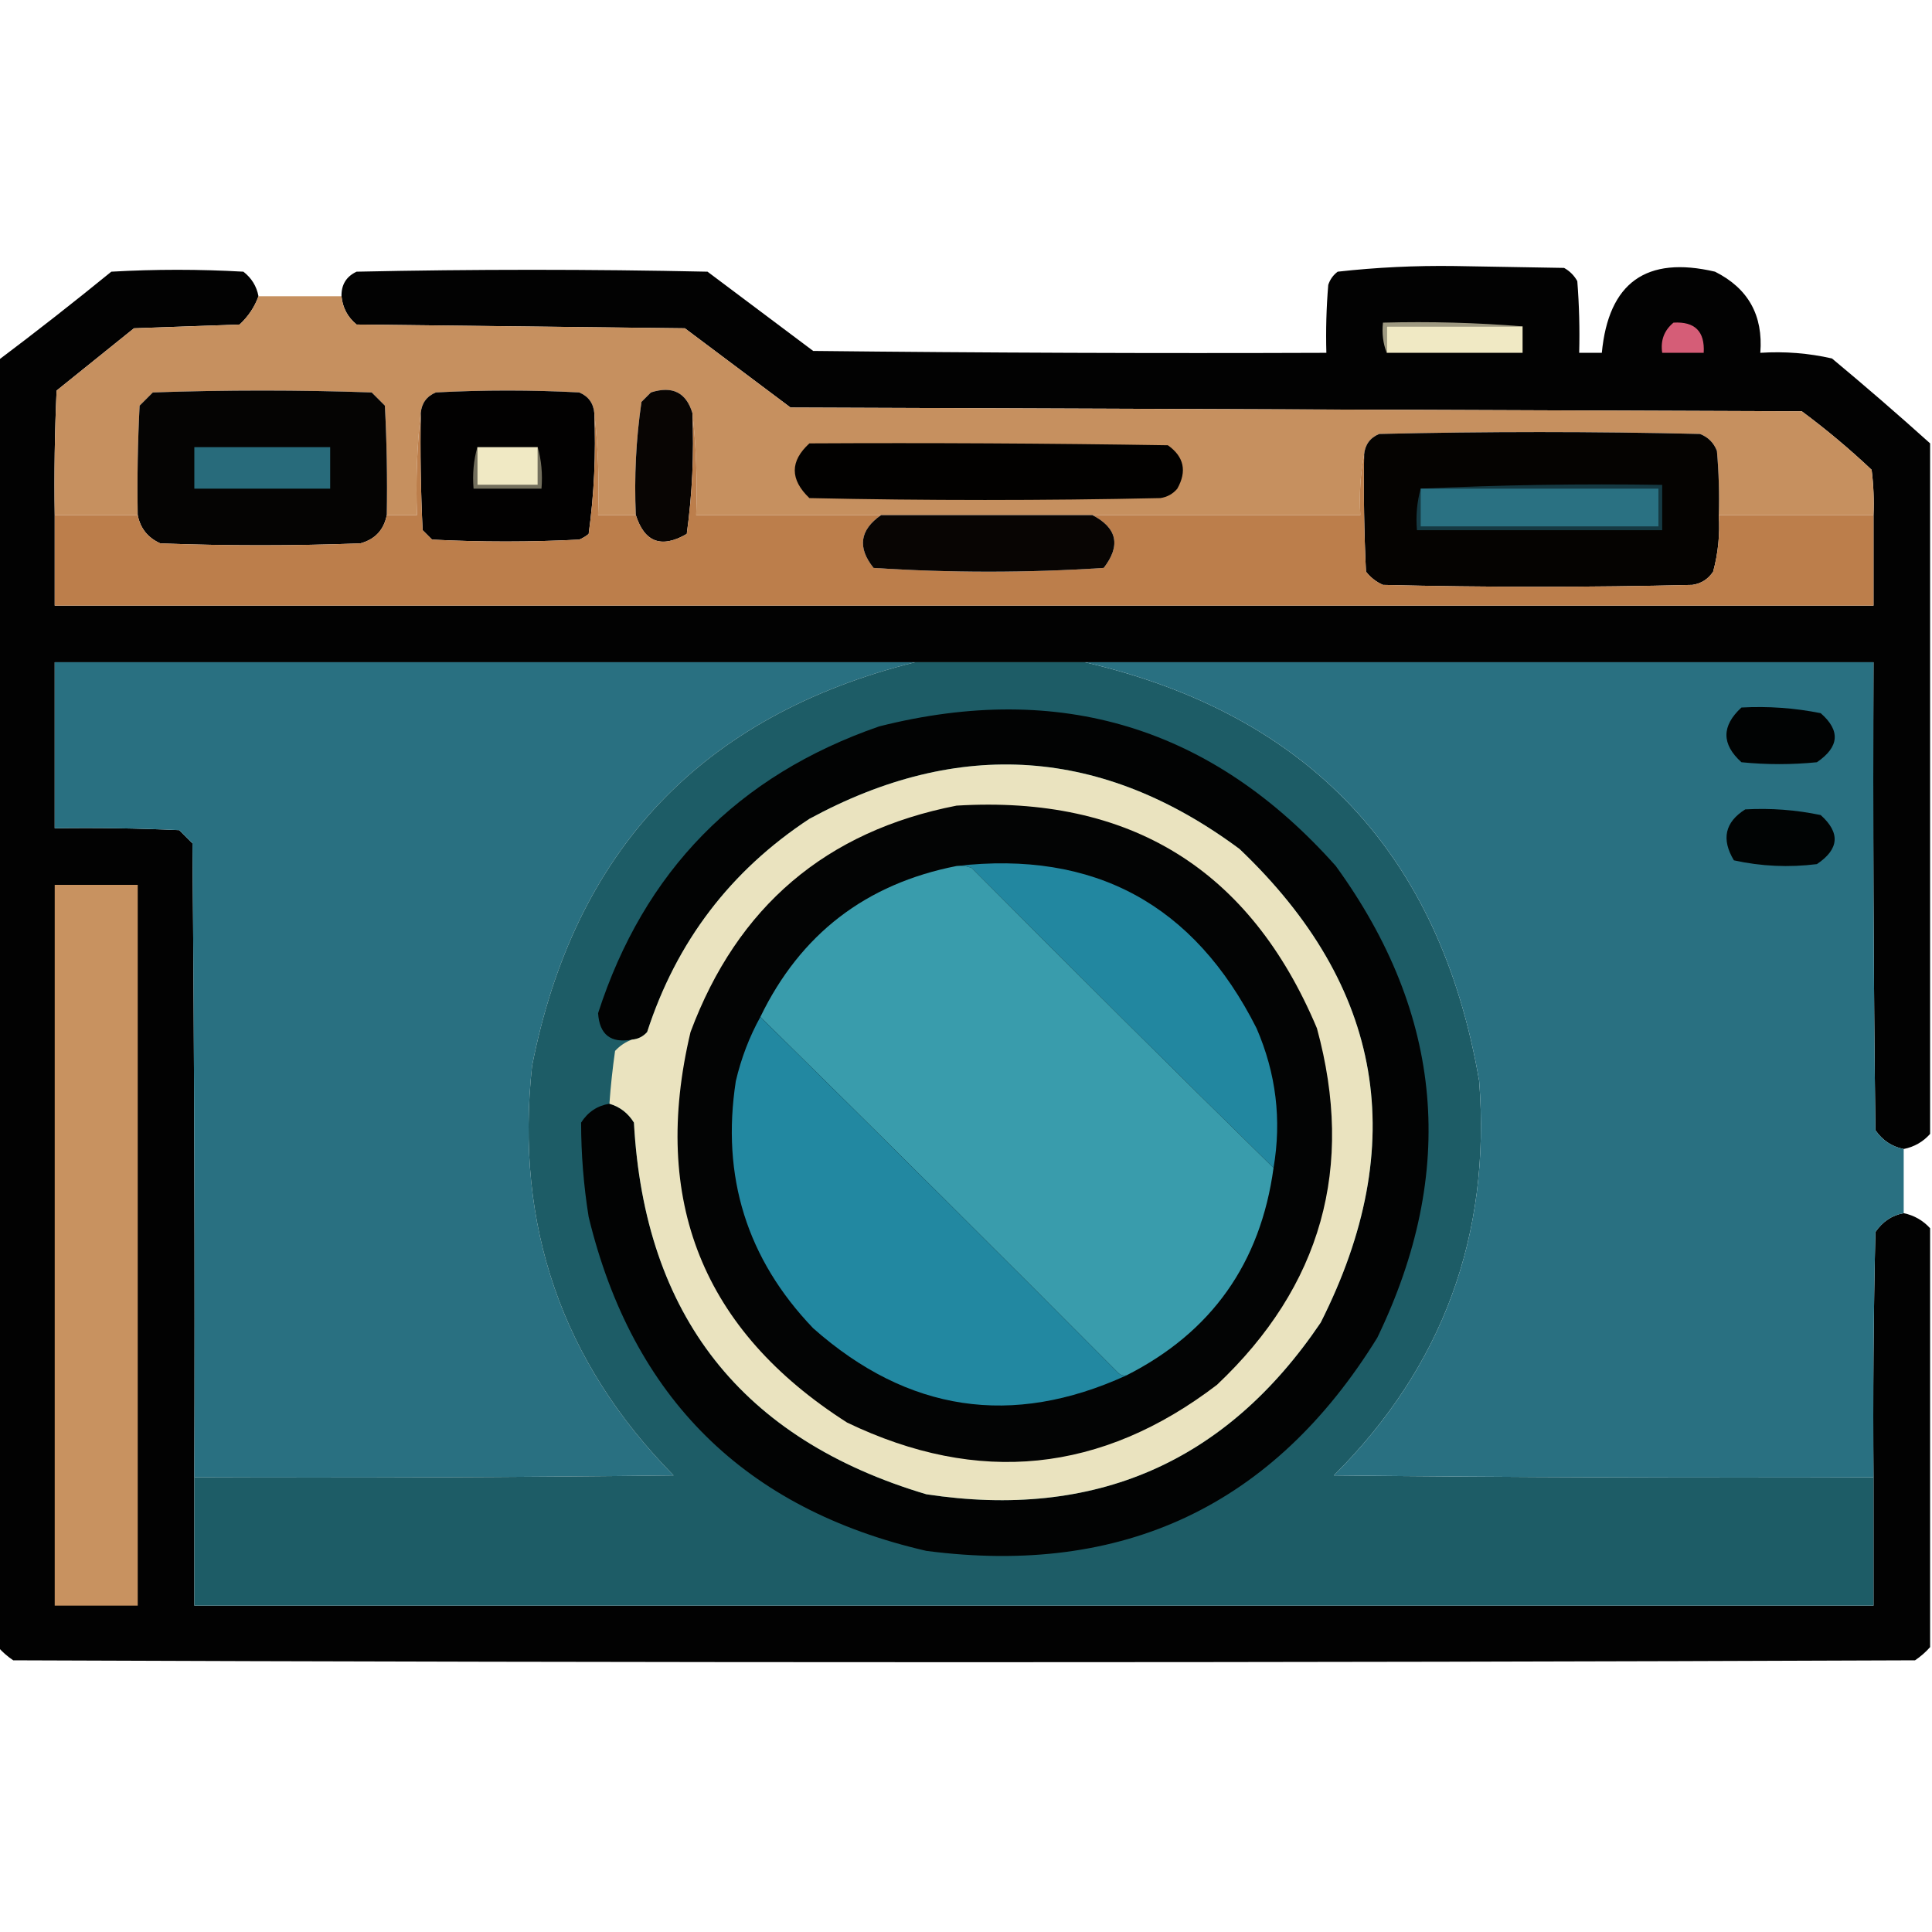 <?xml version="1.0" encoding="UTF-8"?>
<!DOCTYPE svg PUBLIC "-//W3C//DTD SVG 1.1//EN" "http://www.w3.org/Graphics/SVG/1.1/DTD/svg11.dtd">
<svg xmlns="http://www.w3.org/2000/svg" version="1.1" width="512px" height="512px" style="shape-rendering:geometricPrecision; text-rendering:geometricPrecision; image-rendering:optimizeQuality; fill-rule:evenodd; clip-rule:evenodd" xmlns:xlink="http://www.w3.org/1999/xlink">
<g><path style="opacity:0.99" fill="#000000" d="M 511.5,117.5 C 511.5,178.5 511.5,239.5 511.5,300.5C 509.628,302.604 507.295,303.937 504.5,304.5C 501.36,303.871 498.86,302.204 497,299.5C 496.5,258.168 496.333,216.835 496.5,175.5C 426.833,175.5 357.167,175.5 287.5,175.5C 272.5,175.5 257.5,175.5 242.5,175.5C 166.5,175.5 90.5,175.5 14.5,175.5C 14.5,190.167 14.5,204.833 14.5,219.5C 25.505,219.333 36.505,219.5 47.5,220C 48.667,221.167 49.833,222.333 51,223.5C 51.5,279.499 51.667,335.499 51.5,391.5C 51.5,402.833 51.5,414.167 51.5,425.5C 199.833,425.5 348.167,425.5 496.5,425.5C 496.5,414.167 496.5,402.833 496.5,391.5C 496.333,369.831 496.5,348.164 497,326.5C 498.913,323.72 501.413,322.053 504.5,321.5C 507.276,322.089 509.61,323.422 511.5,325.5C 511.5,362.5 511.5,399.5 511.5,436.5C 510.36,437.801 509.027,438.968 507.5,440C 339.5,440.667 171.5,440.667 3.5,440C 1.973,438.968 0.64,437.801 -0.5,436.5C -0.5,322.833 -0.5,209.167 -0.5,95.5C 9.625,87.881 19.625,80.048 29.5,72C 41.167,71.333 52.833,71.333 64.5,72C 66.666,73.678 67.999,75.845 68.5,78.5C 67.49,81.33 65.823,83.83 63.5,86C 54.167,86.333 44.833,86.667 35.5,87C 28.667,92.5 21.833,98 15,103.5C 14.5,114.495 14.334,125.495 14.5,136.5C 14.5,144.5 14.5,152.5 14.5,160.5C 175.167,160.5 335.833,160.5 496.5,160.5C 496.5,152.5 496.5,144.5 496.5,136.5C 496.666,132.486 496.499,128.486 496,124.5C 490.126,118.957 483.959,113.79 477.5,109C 388.167,108.667 298.833,108.333 209.5,108C 200.167,101 190.833,94 181.5,87C 152.5,86.667 123.5,86.333 94.5,86C 92.13,84.059 90.797,81.559 90.5,78.5C 90.444,75.439 91.778,73.272 94.5,72C 125.5,71.333 156.5,71.333 187.5,72C 196.833,79 206.167,86 215.5,93C 260.832,93.5 306.165,93.667 351.5,93.5C 351.334,87.491 351.501,81.491 352,75.5C 352.465,74.069 353.299,72.903 354.5,72C 364.739,70.856 375.072,70.356 385.5,70.5C 395.167,70.667 404.833,70.833 414.5,71C 416,71.833 417.167,73 418,74.5C 418.5,80.825 418.666,87.158 418.5,93.5C 420.5,93.5 422.5,93.5 424.5,93.5C 426.276,74.893 436.276,67.726 454.5,72C 463.291,76.41 467.291,83.577 466.5,93.5C 472.952,93.085 479.285,93.585 485.5,95C 494.384,102.394 503.051,109.894 511.5,117.5 Z"/></g>
<g><path style="opacity:0.999" fill="#c6905f" d="M 68.5,78.5 C 75.833,78.5 83.167,78.5 90.5,78.5C 90.797,81.559 92.13,84.059 94.5,86C 123.5,86.333 152.5,86.667 181.5,87C 190.833,94 200.167,101 209.5,108C 298.833,108.333 388.167,108.667 477.5,109C 483.959,113.79 490.126,118.957 496,124.5C 496.499,128.486 496.666,132.486 496.5,136.5C 482.833,136.5 469.167,136.5 455.5,136.5C 455.666,130.824 455.499,125.157 455,119.5C 454.167,117.333 452.667,115.833 450.5,115C 422.167,114.333 393.833,114.333 365.5,115C 363.072,116.018 361.738,117.852 361.5,120.5C 360.512,125.64 360.179,130.974 360.5,136.5C 336.833,136.5 313.167,136.5 289.5,136.5C 270.833,136.5 252.167,136.5 233.5,136.5C 217.167,136.5 200.833,136.5 184.5,136.5C 184.827,127.318 184.493,118.318 183.5,109.5C 181.862,104.013 178.195,102.18 172.5,104C 171.667,104.833 170.833,105.667 170,106.5C 168.551,116.395 168.051,126.395 168.5,136.5C 165.167,136.5 161.833,136.5 158.5,136.5C 158.827,127.318 158.493,118.318 157.5,109.5C 157.262,106.852 155.928,105.018 153.5,104C 140.833,103.333 128.167,103.333 115.5,104C 113.072,105.018 111.738,106.852 111.5,109.5C 110.507,118.318 110.173,127.318 110.5,136.5C 107.833,136.5 105.167,136.5 102.5,136.5C 102.666,126.828 102.5,117.161 102,107.5C 100.833,106.333 99.667,105.167 98.5,104C 79.167,103.333 59.833,103.333 40.5,104C 39.333,105.167 38.167,106.333 37,107.5C 36.5,117.161 36.334,126.828 36.5,136.5C 29.167,136.5 21.833,136.5 14.5,136.5C 14.334,125.495 14.5,114.495 15,103.5C 21.833,98 28.667,92.5 35.5,87C 44.833,86.667 54.167,86.333 63.5,86C 65.823,83.83 67.49,81.33 68.5,78.5 Z"/></g>
<g><path style="opacity:1" fill="#9e9981" d="M 403.5,86.5 C 391.5,86.5 379.5,86.5 367.5,86.5C 367.5,88.833 367.5,91.167 367.5,93.5C 366.527,91.052 366.194,88.385 366.5,85.5C 379.011,85.171 391.345,85.505 403.5,86.5 Z"/></g>
<g><path style="opacity:1" fill="#f0e9c4" d="M 403.5,86.5 C 403.5,88.833 403.5,91.167 403.5,93.5C 391.5,93.5 379.5,93.5 367.5,93.5C 367.5,91.167 367.5,88.833 367.5,86.5C 379.5,86.5 391.5,86.5 403.5,86.5 Z"/></g>
<g><path style="opacity:1" fill="#d55d77" d="M 443.5,85.5 C 449.167,85.167 451.833,87.833 451.5,93.5C 447.833,93.5 444.167,93.5 440.5,93.5C 440.016,90.212 441.016,87.545 443.5,85.5 Z"/></g>
<g><path style="opacity:1" fill="#050403" d="M 102.5,136.5 C 101.728,140.439 99.395,142.939 95.5,144C 77.833,144.667 60.167,144.667 42.5,144C 39.178,142.516 37.178,140.016 36.5,136.5C 36.334,126.828 36.5,117.161 37,107.5C 38.167,106.333 39.333,105.167 40.5,104C 59.833,103.333 79.167,103.333 98.5,104C 99.667,105.167 100.833,106.333 102,107.5C 102.5,117.161 102.666,126.828 102.5,136.5 Z"/></g>
<g><path style="opacity:1" fill="#020101" d="M 157.5,109.5 C 157.953,120.27 157.453,130.937 156,141.5C 155.25,142.126 154.416,142.626 153.5,143C 140.5,143.667 127.5,143.667 114.5,143C 113.667,142.167 112.833,141.333 112,140.5C 111.5,130.172 111.334,119.839 111.5,109.5C 111.738,106.852 113.072,105.018 115.5,104C 128.167,103.333 140.833,103.333 153.5,104C 155.928,105.018 157.262,106.852 157.5,109.5 Z"/></g>
<g><path style="opacity:1" fill="#080503" d="M 183.5,109.5 C 183.953,120.27 183.453,130.937 182,141.5C 175.297,145.392 170.797,143.726 168.5,136.5C 168.051,126.395 168.551,116.395 170,106.5C 170.833,105.667 171.667,104.833 172.5,104C 178.195,102.18 181.862,104.013 183.5,109.5 Z"/></g>
<g><path style="opacity:1" fill="#050301" d="M 455.5,136.5 C 455.825,141.599 455.325,146.599 454,151.5C 452.681,153.487 450.848,154.654 448.5,155C 421.167,155.667 393.833,155.667 366.5,155C 364.714,154.215 363.214,153.049 362,151.5C 361.5,141.172 361.334,130.839 361.5,120.5C 361.738,117.852 363.072,116.018 365.5,115C 393.833,114.333 422.167,114.333 450.5,115C 452.667,115.833 454.167,117.333 455,119.5C 455.499,125.157 455.666,130.824 455.5,136.5 Z"/></g>
<g><path style="opacity:1" fill="#020100" d="M 214.5,117.5 C 246.168,117.333 277.835,117.5 309.5,118C 313.774,121.033 314.607,124.867 312,129.5C 310.829,130.893 309.329,131.727 307.5,132C 276.5,132.667 245.5,132.667 214.5,132C 209.33,127.054 209.33,122.221 214.5,117.5 Z"/></g>
<g><path style="opacity:1" fill="#286b7b" d="M 51.5,118.5 C 63.5,118.5 75.5,118.5 87.5,118.5C 87.5,122.167 87.5,125.833 87.5,129.5C 75.5,129.5 63.5,129.5 51.5,129.5C 51.5,125.833 51.5,122.167 51.5,118.5 Z"/></g>
<g><path style="opacity:1" fill="#bc7e4b" d="M 111.5,109.5 C 111.334,119.839 111.5,130.172 112,140.5C 112.833,141.333 113.667,142.167 114.5,143C 127.5,143.667 140.5,143.667 153.5,143C 154.416,142.626 155.25,142.126 156,141.5C 157.453,130.937 157.953,120.27 157.5,109.5C 158.493,118.318 158.827,127.318 158.5,136.5C 161.833,136.5 165.167,136.5 168.5,136.5C 170.797,143.726 175.297,145.392 182,141.5C 183.453,130.937 183.953,120.27 183.5,109.5C 184.493,118.318 184.827,127.318 184.5,136.5C 200.833,136.5 217.167,136.5 233.5,136.5C 227.844,140.439 227.177,145.106 231.5,150.5C 251.833,151.833 272.167,151.833 292.5,150.5C 297.071,144.586 296.071,139.92 289.5,136.5C 313.167,136.5 336.833,136.5 360.5,136.5C 360.179,130.974 360.512,125.64 361.5,120.5C 361.334,130.839 361.5,141.172 362,151.5C 363.214,153.049 364.714,154.215 366.5,155C 393.833,155.667 421.167,155.667 448.5,155C 450.848,154.654 452.681,153.487 454,151.5C 455.325,146.599 455.825,141.599 455.5,136.5C 469.167,136.5 482.833,136.5 496.5,136.5C 496.5,144.5 496.5,152.5 496.5,160.5C 335.833,160.5 175.167,160.5 14.5,160.5C 14.5,152.5 14.5,144.5 14.5,136.5C 21.833,136.5 29.167,136.5 36.5,136.5C 37.178,140.016 39.178,142.516 42.5,144C 60.167,144.667 77.833,144.667 95.5,144C 99.395,142.939 101.728,140.439 102.5,136.5C 105.167,136.5 107.833,136.5 110.5,136.5C 110.173,127.318 110.507,118.318 111.5,109.5 Z"/></g>
<g><path style="opacity:1" fill="#736f5d" d="M 126.5,118.5 C 126.5,121.833 126.5,125.167 126.5,128.5C 131.833,128.5 137.167,128.5 142.5,128.5C 142.5,125.167 142.5,121.833 142.5,118.5C 143.482,121.962 143.815,125.629 143.5,129.5C 137.5,129.5 131.5,129.5 125.5,129.5C 125.185,125.629 125.518,121.962 126.5,118.5 Z"/></g>
<g><path style="opacity:1" fill="#f0e9c4" d="M 126.5,118.5 C 131.833,118.5 137.167,118.5 142.5,118.5C 142.5,121.833 142.5,125.167 142.5,128.5C 137.167,128.5 131.833,128.5 126.5,128.5C 126.5,125.167 126.5,121.833 126.5,118.5 Z"/></g>
<g><path style="opacity:1" fill="#080503" d="M 233.5,136.5 C 252.167,136.5 270.833,136.5 289.5,136.5C 296.071,139.92 297.071,144.586 292.5,150.5C 272.167,151.833 251.833,151.833 231.5,150.5C 227.177,145.106 227.844,140.439 233.5,136.5 Z"/></g>
<g><path style="opacity:1" fill="#153942" d="M 376.5,129.5 C 397.66,128.503 418.993,128.169 440.5,128.5C 440.5,132.5 440.5,136.5 440.5,140.5C 418.833,140.5 397.167,140.5 375.5,140.5C 375.185,136.629 375.518,132.962 376.5,129.5 Z"/></g>
<g><path style="opacity:1" fill="#2a7182" d="M 376.5,129.5 C 397.5,129.5 418.5,129.5 439.5,129.5C 439.5,132.833 439.5,136.167 439.5,139.5C 418.5,139.5 397.5,139.5 376.5,139.5C 376.5,136.167 376.5,132.833 376.5,129.5 Z"/></g>
<g><path style="opacity:1" fill="#297081" d="M 242.5,175.5 C 186.081,189.624 152.248,225.291 141,282.5C 136.416,324.753 148.916,360.92 178.5,391C 136.168,391.5 93.835,391.667 51.5,391.5C 51.667,335.499 51.5,279.499 51,223.5C 49.833,222.333 48.667,221.167 47.5,220C 36.505,219.5 25.505,219.333 14.5,219.5C 14.5,204.833 14.5,190.167 14.5,175.5C 90.5,175.5 166.5,175.5 242.5,175.5 Z"/></g>
<g><path style="opacity:1" fill="#1d5c66" d="M 242.5,175.5 C 257.5,175.5 272.5,175.5 287.5,175.5C 346.821,189.324 381.655,226.324 392,286.5C 395.139,327.434 382.306,362.267 353.5,391C 401.166,391.5 448.832,391.667 496.5,391.5C 496.5,402.833 496.5,414.167 496.5,425.5C 348.167,425.5 199.833,425.5 51.5,425.5C 51.5,414.167 51.5,402.833 51.5,391.5C 93.835,391.667 136.168,391.5 178.5,391C 148.916,360.92 136.416,324.753 141,282.5C 152.248,225.291 186.081,189.624 242.5,175.5 Z"/></g>
<g><path style="opacity:1" fill="#297081" d="M 287.5,175.5 C 357.167,175.5 426.833,175.5 496.5,175.5C 496.333,216.835 496.5,258.168 497,299.5C 498.86,302.204 501.36,303.871 504.5,304.5C 504.5,310.167 504.5,315.833 504.5,321.5C 501.413,322.053 498.913,323.72 497,326.5C 496.5,348.164 496.333,369.831 496.5,391.5C 448.832,391.667 401.166,391.5 353.5,391C 382.306,362.267 395.139,327.434 392,286.5C 381.655,226.324 346.821,189.324 287.5,175.5 Z"/></g>
<g><path style="opacity:1" fill="#020303" d="M 161.5,292.5 C 164.27,293.31 166.437,294.977 168,297.5C 170.788,348.621 196.622,381.454 245.5,396C 290.092,402.778 324.925,387.612 350,350.5C 373.87,303.216 366.703,261.382 328.5,225C 292.251,198.087 254.251,195.42 214.5,217C 193.584,230.759 179.25,249.592 171.5,273.5C 170.423,274.705 169.09,275.372 167.5,275.5C 161.866,276.532 158.866,274.198 158.5,268.5C 170.675,230.825 195.508,205.491 233,192.5C 280.976,180.403 321.309,192.736 354,229.5C 382.574,268.862 386.241,310.528 365,354.5C 337.554,398.968 297.721,417.801 245.5,411C 197.449,399.949 167.616,370.449 156,322.5C 154.669,314.193 154.002,305.86 154,297.5C 155.793,294.692 158.293,293.026 161.5,292.5 Z"/></g>
<g><path style="opacity:1" fill="#010303" d="M 461.5,187.5 C 468.589,187.116 475.589,187.616 482.5,189C 487.781,193.606 487.447,197.94 481.5,202C 474.833,202.667 468.167,202.667 461.5,202C 456.203,197.215 456.203,192.382 461.5,187.5 Z"/></g>
<g><path style="opacity:1" fill="#eae3bf" d="M 161.5,292.5 C 161.835,287.823 162.335,283.156 163,278.5C 164.31,277.103 165.81,276.103 167.5,275.5C 169.09,275.372 170.423,274.705 171.5,273.5C 179.25,249.592 193.584,230.759 214.5,217C 254.251,195.42 292.251,198.087 328.5,225C 366.703,261.382 373.87,303.216 350,350.5C 324.925,387.612 290.092,402.778 245.5,396C 196.622,381.454 170.788,348.621 168,297.5C 166.437,294.977 164.27,293.31 161.5,292.5 Z"/></g>
<g><path style="opacity:1" fill="#030404" d="M 253.5,213.5 C 299.458,210.712 331.291,230.378 349,272.5C 359.055,309.33 350.222,340.83 322.5,367C 291.925,390.364 259.258,393.697 224.5,377C 186.234,352.576 172.401,318.076 183,273.5C 195.402,240.252 218.902,220.252 253.5,213.5 Z"/></g>
<g><path style="opacity:1" fill="#010404" d="M 462.5,214.5 C 469.257,214.123 475.924,214.623 482.5,216C 487.749,220.698 487.415,225.031 481.5,229C 474.06,229.928 466.726,229.594 459.5,228C 456.127,222.391 457.127,217.891 462.5,214.5 Z"/></g>
<g><path style="opacity:1" fill="#2287a0" d="M 253.5,229.5 C 289.945,225.308 316.445,239.641 333,272.5C 338.178,284.453 339.678,296.787 337.5,309.5C 310.701,283.202 284.035,256.702 257.5,230C 256.207,229.51 254.873,229.343 253.5,229.5 Z"/></g>
<g><path style="opacity:1" fill="#399cac" d="M 253.5,229.5 C 254.873,229.343 256.207,229.51 257.5,230C 284.035,256.702 310.701,283.202 337.5,309.5C 334.06,334.746 321.06,353.08 298.5,364.5C 297.761,364.631 297.094,364.464 296.5,364C 264.965,332.299 233.299,300.799 201.5,269.5C 212.123,247.555 229.456,234.222 253.5,229.5 Z"/></g>
<g><path style="opacity:1" fill="#c89260" d="M 14.5,234.5 C 21.833,234.5 29.167,234.5 36.5,234.5C 36.5,298.167 36.5,361.833 36.5,425.5C 29.167,425.5 21.833,425.5 14.5,425.5C 14.5,361.833 14.5,298.167 14.5,234.5 Z"/></g>
<g><path style="opacity:1" fill="#2288a1" d="M 201.5,269.5 C 233.299,300.799 264.965,332.299 296.5,364C 297.094,364.464 297.761,364.631 298.5,364.5C 268.207,378.341 240.541,374.175 215.5,352C 197.933,333.659 191.1,311.826 195,286.5C 196.419,280.443 198.586,274.776 201.5,269.5 Z"/></g>
</svg>
